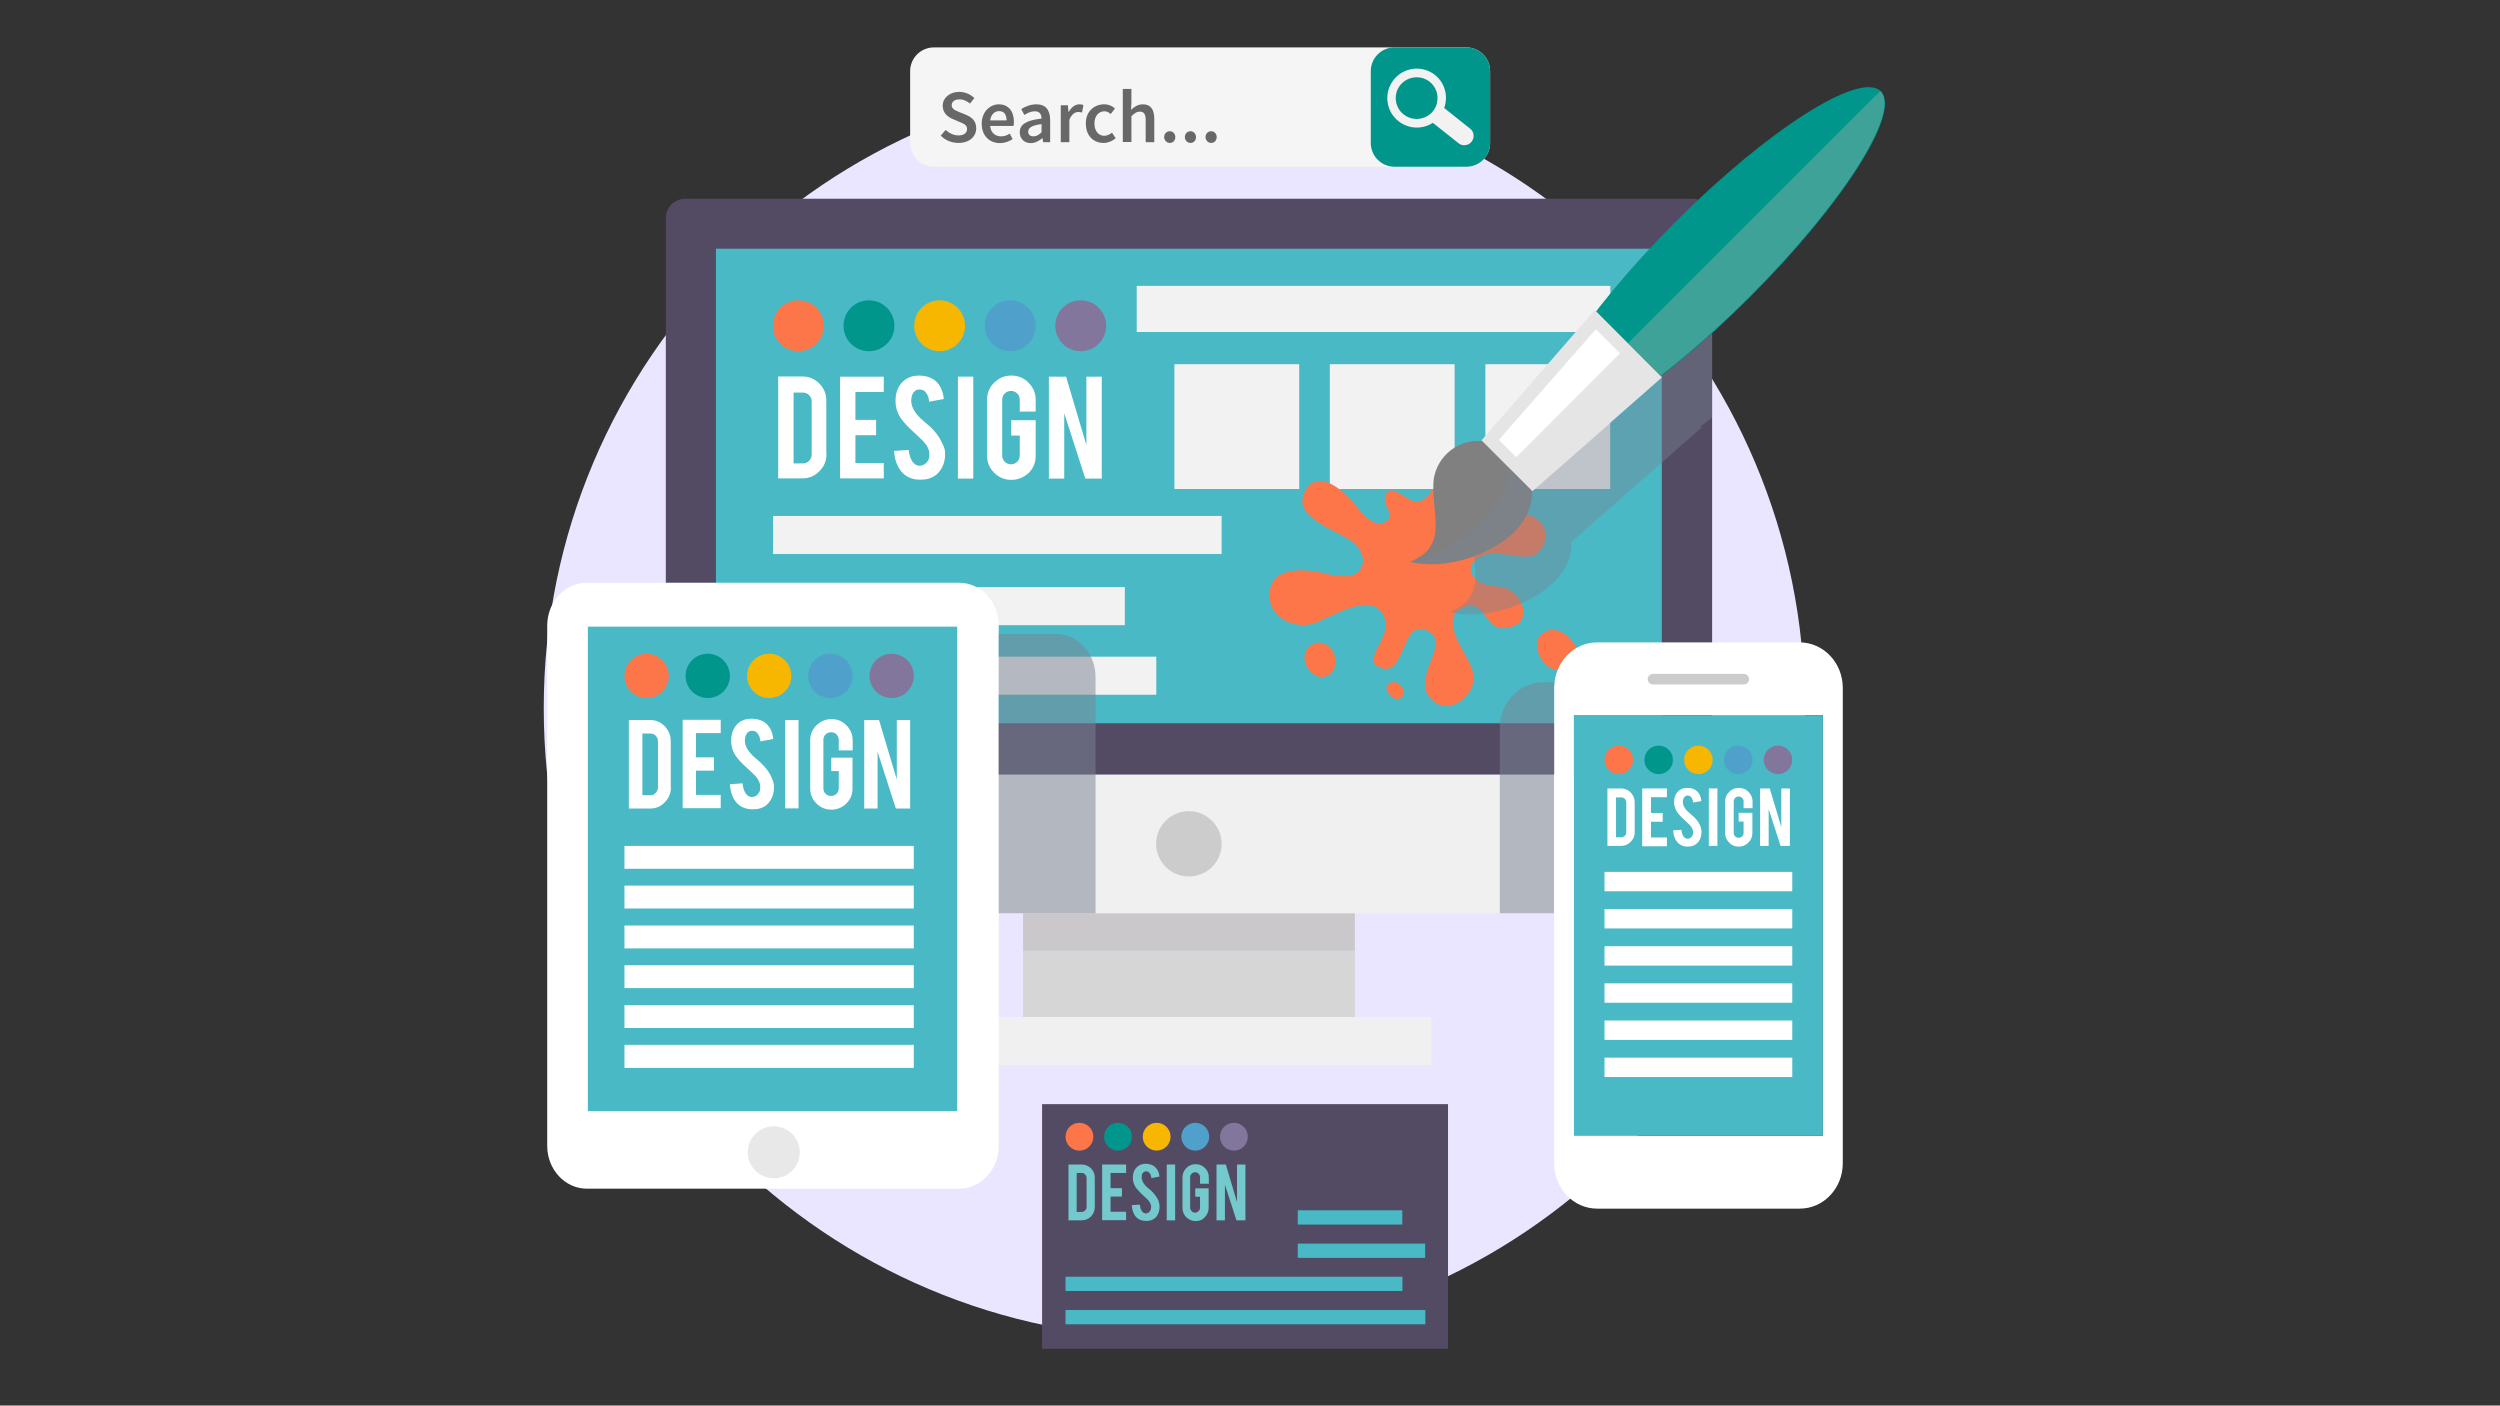 <?xml version="1.0" encoding="utf-8"?>
<!-- Generator: Adobe Illustrator 22.0.0, SVG Export Plug-In . SVG Version: 6.00 Build 0)  -->
<svg version="1.1" id="Layer_1" xmlns="http://www.w3.org/2000/svg" xmlns:xlink="http://www.w3.org/1999/xlink" x="0px" y="0px"
	 viewBox="0 0 1366 768" style="enable-background:new 0 0 1366 768;" xml:space="preserve">
<rect x="0" y="0" width="1366" height="768" fill="#333333" stroke="none"/>
<style type="text/css">
	.st0{fill:#EAE6FF;}
	.st1{fill:#D6D6D6;}
	.st2{fill:#534B64;}
	.st3{fill:#48B9C5;}
	.st4{fill:#F0F0F0;}
	.st5{opacity:0.25;fill:#AAA1AC;}
	.st6{fill:#CCCCCC;}
	.st7{fill:#FC7649;}
	.st8{fill:#01968B;}
	.st9{fill:#F7B701;}
	.st10{fill:#4FA0CA;}
	.st11{fill:#82769D;}
	.st12{fill:#FFFFFF;}
	.st13{fill:#73C9CC;}
	.st14{fill:#F5F5F5;}
	.st15{fill:#F2F2F2;}
	.st16{fill:#686868;}
	.st17{fill:#808080;}
	.st18{fill:#E5E5E5;}
	.st19{opacity:0.42;fill:#91B2AD;}
	.st20{opacity:0.42;}
	.st21{fill:#7A8494;}
	.st22{opacity:0.42;fill:#7A8494;}
	.st23{opacity:0.88;fill:#E5E5E5;}
	.st24{opacity:0.52;fill:#7A8494;}
</style>
<g>
	<g>
		<path class="st0" d="M297.1,386.9c0,190.3,154.2,344.5,344.5,344.5c190.3,0,344.5-154.2,344.5-344.5
			c0-190.3-154.2-344.5-344.5-344.5C451.4,42.4,297.1,196.6,297.1,386.9z"/>
		<rect x="559" y="495.1" class="st1" width="181.3" height="64.1"/>
		<path class="st2" d="M935.5,119.2v304.1H363.8V119.2c0-5.8,4.7-10.6,10.6-10.6h550.5C930.8,108.6,935.5,113.4,935.5,119.2z"/>
		<rect x="391.2" y="135.9" class="st3" width="516.8" height="259.3"/>
		<rect x="517" y="555.7" class="st4" width="265.1" height="26.3"/>
		<rect x="559" y="499" class="st5" width="181.3" height="20.5"/>
		<path class="st4" d="M935.5,423.3v65.1c0,5.8-4.7,10.6-10.6,10.6H374.4c-5.8,0-10.6-4.7-10.6-10.6v-65.1H935.5z"/>
		<path class="st6" d="M667.5,461.1c0,9.9-8,17.8-17.9,17.8c-9.9,0-17.9-8-17.9-17.8c0-9.9,8-17.9,17.9-17.9
			C659.5,443.3,667.5,451.3,667.5,461.1z"/>
		<g>
			<path class="st7" d="M450.1,178c0,7.7-6.2,13.9-13.9,13.9c-7.7,0-13.9-6.2-13.9-13.9c0-7.7,6.2-13.9,13.9-13.9
				C443.9,164.1,450.1,170.3,450.1,178z"/>
			<path class="st8" d="M488.7,178c0,7.7-6.2,13.9-13.9,13.9c-7.7,0-13.9-6.2-13.9-13.9c0-7.7,6.2-13.9,13.9-13.9
				C482.5,164.1,488.7,170.3,488.7,178z"/>
			<path class="st9" d="M527.3,178c0,7.7-6.2,13.9-13.9,13.9c-7.7,0-13.9-6.2-13.9-13.9c0-7.7,6.2-13.9,13.9-13.9
				C521.1,164.1,527.3,170.3,527.3,178z"/>
			<path class="st10" d="M565.9,178c0,7.7-6.2,13.9-13.9,13.9c-7.7,0-13.9-6.2-13.9-13.9c0-7.7,6.2-13.9,13.9-13.9
				C559.6,164.1,565.9,170.3,565.9,178z"/>
			<path class="st11" d="M604.4,178c0,7.7-6.2,13.9-13.9,13.9c-7.7,0-13.9-6.2-13.9-13.9c0-7.7,6.2-13.9,13.9-13.9
				C598.2,164.1,604.4,170.3,604.4,178z"/>
			<g>
				<path class="st12" d="M451.6,248.1c0,3.7-1.3,6.8-3.9,9.4c-2.6,2.6-5.7,3.9-9.3,3.9h-13.2v-55.7h13.2c3.7,0,6.8,1.3,9.3,3.9
					c2.6,2.6,3.8,5.7,3.8,9.4V248.1z M433.6,253.2h5.1c1.3,0,2.5-0.5,3.4-1.4c0.9-1,1.4-2.1,1.4-3.4v-29.1c0-1.3-0.5-2.5-1.4-3.4
					c-0.9-0.9-2.1-1.4-3.4-1.4h-5.1V253.2z"/>
				<path class="st12" d="M459,261.5v-55.7h23.9v8.4h-15.5v15.2h11.3v8.4h-11.3V253h15.5v8.4H459z"/>
				<path class="st12" d="M516.4,247.6c0.1,3.9-0.9,7.2-3,9.9c-1.4,1.9-3.3,3.2-5.8,4c-1.3,0.4-2.9,0.6-4.7,0.6
					c-3.3,0-6-0.8-8.2-2.4c-1.8-1.3-3.2-3.1-4.3-5.4c-1.1-2.3-1.7-4.9-1.9-7.9l8-0.6c0.4,3.2,1.2,5.6,2.6,7.1c1,1.1,2.2,1.6,3.5,1.6
					c1.8-0.1,3.3-1,4.4-2.7c0.6-0.9,0.8-2.1,0.8-3.7c0-2.3-1.1-4.6-3.2-6.9c-1.6-1.6-4.1-3.9-7.5-7.1c-2.8-2.7-4.7-5.1-5.9-7.2
					c-1.2-2.4-1.9-5-1.9-7.8c0-5.1,1.7-8.9,5.1-11.5c2.1-1.6,4.7-2.4,7.8-2.4c3,0,5.6,0.7,7.7,2c1.7,1,3,2.5,4,4.4
					c1,1.9,1.6,4,1.8,6.4l-8,1.5c-0.2-2.3-0.9-4.1-2-5.3c-0.8-0.9-1.9-1.4-3.3-1.4c-1.5,0-2.7,0.7-3.5,2c-0.6,1.1-1,2.5-1,4.1
					c0,2.5,1.1,5.1,3.3,7.8c0.8,1,2.1,2.2,3.7,3.6c2,1.6,3.3,2.8,3.9,3.4c2.1,2.1,3.7,4.1,4.8,6.1c0.5,0.9,1,1.8,1.3,2.6
					C516,244.3,516.4,246,516.4,247.6z"/>
				<path class="st12" d="M531.8,261.5h-8.4v-55.7h8.4V261.5z"/>
				<path class="st12" d="M552.6,262.2c-3.7,0-6.8-1.3-9.4-3.9c-2.6-2.6-3.9-5.7-3.9-9.4v-30.4c0-3.7,1.3-6.9,3.9-9.4
					c2.6-2.6,5.7-3.9,9.4-3.9c3.7,0,6.8,1.3,9.4,3.9c2.6,2.6,3.9,5.7,3.9,9.4v6.4h-8.7v-6.5c0-1.3-0.5-2.5-1.4-3.4
					c-0.9-0.9-2.1-1.4-3.4-1.4s-2.5,0.5-3.4,1.4c-0.9,0.9-1.4,2.1-1.4,3.4v30.5c0,1.3,0.5,2.5,1.4,3.4c0.9,0.9,2.1,1.4,3.4,1.4
					s2.5-0.5,3.4-1.4c0.9-0.9,1.4-2.1,1.4-3.4v-10.9h-4.7v-8.4h13.4v19.5c0,3.7-1.3,6.8-3.9,9.4
					C559.3,260.9,556.2,262.2,552.6,262.2z"/>
				<path class="st12" d="M582.5,205.8l11.1,37.4v-37.4h8.4v55.7h-9l-11.5-35.7v35.7h-8.4v-55.7H582.5z"/>
			</g>
		</g>
		<g>
			<rect x="569.4" y="603.3" class="st2" width="221.8" height="133.7"/>
			<g>
				<path class="st7" d="M597.4,621.1c0,4.2-3.4,7.6-7.6,7.6c-4.2,0-7.6-3.4-7.6-7.6c0-4.2,3.4-7.6,7.6-7.6
					C594,613.5,597.4,616.9,597.4,621.1z"/>
				<path class="st8" d="M618.5,621.1c0,4.2-3.4,7.6-7.6,7.6c-4.2,0-7.6-3.4-7.6-7.6c0-4.2,3.4-7.6,7.6-7.6
					C615.1,613.5,618.5,616.9,618.5,621.1z"/>
				<path class="st9" d="M639.6,621.1c0,4.2-3.4,7.6-7.6,7.6c-4.2,0-7.6-3.4-7.6-7.6c0-4.2,3.4-7.6,7.6-7.6
					C636.2,613.5,639.6,616.9,639.6,621.1z"/>
				<path class="st10" d="M660.7,621.1c0,4.2-3.4,7.6-7.6,7.6c-4.2,0-7.6-3.4-7.6-7.6c0-4.2,3.4-7.6,7.6-7.6
					C657.3,613.5,660.7,616.9,660.7,621.1z"/>
				<path class="st11" d="M681.8,621.1c0,4.2-3.4,7.6-7.6,7.6c-4.2,0-7.6-3.4-7.6-7.6c0-4.2,3.4-7.6,7.6-7.6
					C678.4,613.5,681.8,616.9,681.8,621.1z"/>
				<g>
					<path class="st13" d="M598.2,659.5c0,2-0.7,3.7-2.1,5.2c-1.4,1.4-3.1,2.1-5.1,2.1h-7.2v-30.5h7.2c2,0,3.7,0.7,5.1,2.1
						c1.4,1.4,2.1,3.1,2.1,5.1V659.5z M588.3,662.2h2.8c0.7,0,1.3-0.3,1.8-0.8c0.5-0.5,0.8-1.1,0.8-1.9v-15.9c0-0.7-0.3-1.4-0.8-1.9
						c-0.5-0.5-1.1-0.8-1.8-0.8h-2.8V662.2z"/>
					<path class="st13" d="M602.2,666.8v-30.5h13.1v4.6h-8.5v8.3h6.2v4.6h-6.2v8.3h8.5v4.6H602.2z"/>
					<path class="st13" d="M633.6,659.2c0,2.1-0.5,3.9-1.6,5.4c-0.7,1-1.8,1.7-3.2,2.2c-0.7,0.2-1.6,0.3-2.6,0.3
						c-1.8,0-3.3-0.4-4.5-1.3c-1-0.7-1.8-1.7-2.3-3c-0.6-1.3-0.9-2.7-1-4.3l4.4-0.3c0.2,1.8,0.7,3.1,1.4,3.9
						c0.6,0.6,1.2,0.9,1.9,0.9c1,0,1.8-0.5,2.4-1.5c0.3-0.5,0.5-1.1,0.5-2c0-1.3-0.6-2.5-1.7-3.8c-0.9-0.9-2.3-2.2-4.1-3.9
						c-1.5-1.5-2.6-2.8-3.2-4c-0.7-1.3-1-2.7-1-4.3c0-2.8,0.9-4.9,2.8-6.3c1.2-0.9,2.6-1.3,4.3-1.3c1.6,0,3,0.4,4.2,1.1
						c0.9,0.6,1.6,1.4,2.2,2.4c0.6,1,0.9,2.2,1,3.5l-4.4,0.8c-0.1-1.3-0.5-2.2-1.1-2.9c-0.4-0.5-1-0.8-1.8-0.8
						c-0.8,0-1.5,0.4-1.9,1.1c-0.4,0.6-0.5,1.3-0.5,2.2c0,1.4,0.6,2.8,1.8,4.2c0.5,0.6,1.1,1.2,2,1.9c1.1,0.9,1.8,1.5,2.1,1.9
						c1.1,1.1,2,2.3,2.6,3.4c0.3,0.5,0.5,1,0.7,1.4C633.4,657.4,633.6,658.3,633.6,659.2z"/>
					<path class="st13" d="M642.1,666.8h-4.6v-30.5h4.6V666.8z"/>
					<path class="st13" d="M653.4,667.2c-2,0-3.7-0.7-5.2-2.1c-1.4-1.4-2.1-3.1-2.1-5.1v-16.6c0-2,0.7-3.7,2.1-5.2
						c1.4-1.4,3.1-2.1,5.1-2.1c2,0,3.7,0.7,5.1,2.1c1.4,1.4,2.1,3.1,2.1,5.1v3.5h-4.8v-3.6c0-0.7-0.3-1.4-0.8-1.9
						c-0.5-0.5-1.1-0.8-1.9-0.8c-0.7,0-1.4,0.3-1.9,0.8c-0.5,0.5-0.8,1.1-0.8,1.9v16.7c0,0.7,0.3,1.3,0.8,1.9
						c0.5,0.5,1.1,0.8,1.9,0.8c0.7,0,1.3-0.3,1.9-0.8c0.5-0.5,0.8-1.1,0.8-1.9v-6h-2.6v-4.6h7.3v10.6c0,2-0.7,3.7-2.1,5.2
						C657.1,666.5,655.4,667.2,653.4,667.2z"/>
					<path class="st13" d="M669.8,636.3l6.1,20.5v-20.5h4.6v30.5h-4.9l-6.3-19.5v19.5h-4.6v-30.5H669.8z"/>
				</g>
			</g>
			<rect x="709.1" y="661.3" class="st3" width="57.1" height="7.8"/>
			<rect x="709.1" y="679.5" class="st3" width="69.6" height="7.8"/>
			<rect x="582.2" y="697.6" class="st3" width="184.1" height="7.8"/>
			<rect x="582.2" y="715.8" class="st3" width="196.6" height="7.8"/>
		</g>
		<g>
			<path class="st14" d="M497.3,78.1c0,7.2,5.8,13,13,13h290.9c7.2,0,13-5.8,13-13V38.9c0-7.2-5.8-13-13-13H510.3
				c-7.2,0-13,5.8-13,13V78.1z"/>
			<path class="st8" d="M814.2,78.1c0,7.2-5.8,13-13,13H762c-7.2,0-13-5.8-13-13V38.9c0-7.2,5.8-13,13-13h39.2c7.2,0,13,5.8,13,13
				V78.1z"/>
			<path class="st15" d="M761.5,43.6c-5.5,6.9-4.4,17,2.6,22.6c5.6,4.4,13.2,4.6,18.8,0.9L797,78.3c1.1,0.9,2.4,1.2,3.7,1
				c1.3-0.1,2.5-0.8,3.4-1.9c1.7-2.2,1.4-5.4-0.8-7.1l-14.2-11.3c2.3-6.3,0.5-13.7-5.1-18.1C777.1,35.5,767,36.6,761.5,43.6z
				 M781.2,44.7c3.5,2.8,4.9,7.2,4,11.3c-0.3,1.7-1.1,3.3-2.2,4.7c-1.1,1.4-2.5,2.5-4.1,3.2c-3.8,1.8-8.5,1.4-12-1.4
				c-4.9-3.9-5.7-11.1-1.8-16C769.1,41.6,776.3,40.8,781.2,44.7z"/>
			<g>
				<path class="st16" d="M516.7,71c1.9,1.8,4.5,3,7,3c3,0,4.7-1.4,4.7-3.5c0-2.2-1.7-2.9-4.2-3.9l-3.7-1.6
					c-2.6-1.1-5.4-3.2-5.4-7.2c0-4.3,3.8-7.6,9-7.6c3.1,0,6.2,1.3,8.3,3.4l-2.4,3c-1.7-1.4-3.5-2.3-5.8-2.3c-2.5,0-4.2,1.2-4.2,3.2
					c0,2.1,2.1,2.9,4.3,3.8l3.7,1.5c3.2,1.4,5.4,3.4,5.4,7.3c0,4.4-3.6,8-9.7,8c-3.6,0-7.2-1.4-9.7-4L516.7,71z"/>
				<path class="st16" d="M545.7,57c5.5,0,8.3,4,8.3,9.6c0,0.9-0.1,1.7-0.2,2.2H541c0.4,3.7,2.7,5.7,6,5.7c1.7,0,3.2-0.5,4.7-1.5
					l1.6,3c-1.9,1.3-4.4,2.2-6.9,2.2c-5.6,0-10-3.9-10-10.6C536.4,61,541,57,545.7,57z M550,65.8c0-3.2-1.4-5.1-4.1-5.1
					c-2.4,0-4.4,1.8-4.9,5.1H550z"/>
				<path class="st16" d="M569.1,64.8c0-2.1-0.9-4-3.7-4c-2,0-3.9,0.9-5.7,2l-1.7-3.2c2.2-1.4,5.1-2.6,8.3-2.6
					c5.1,0,7.5,3.1,7.5,8.7v12H570l-0.4-2.2h-0.1c-1.8,1.5-3.9,2.7-6.3,2.7c-3.5,0-6-2.4-6-5.9C557.2,67.9,560.9,65.7,569.1,64.8z
					 M564.7,74.5c1.6,0,2.9-0.8,4.4-2.2v-4.5c-5.5,0.7-7.3,2.1-7.3,4.2C561.8,73.7,563,74.5,564.7,74.5z"/>
				<path class="st16" d="M579.6,57.5h3.9l0.3,3.6h0.2c1.4-2.6,3.6-4.1,5.7-4.1c1,0,1.7,0.1,2.3,0.4l-0.8,4.1
					c-0.7-0.2-1.2-0.3-2.1-0.3c-1.6,0-3.5,1.1-4.8,4.2v12.3h-4.7V57.5z"/>
				<path class="st16" d="M603.3,57c2.6,0,4.6,1,5.9,2.3l-2.3,3c-1.1-0.9-2.1-1.5-3.4-1.5c-3.3,0-5.5,2.7-5.5,6.7
					c0,4,2.2,6.7,5.4,6.7c1.6,0,3-0.8,4.2-1.7l2,3c-1.9,1.7-4.3,2.6-6.6,2.6c-5.5,0-9.7-3.9-9.7-10.6C593.2,60.8,598,57,603.3,57z"
					/>
				<path class="st16" d="M613.5,48.6h4.7v7.5l-0.2,3.9c1.7-1.6,3.7-3,6.5-3c4.3,0,6.2,2.9,6.2,8v12.7H626V65.6c0-3.3-1-4.6-3.2-4.6
					c-1.8,0-2.9,0.9-4.6,2.5v14.1h-4.7V48.6z"/>
				<path class="st16" d="M639.2,71.7c1.7,0,3,1.4,3,3.2c0,1.9-1.3,3.2-3,3.2c-1.7,0-3.1-1.4-3.1-3.2
					C636.1,73.1,637.4,71.7,639.2,71.7z"/>
				<path class="st16" d="M650.5,71.7c1.7,0,3,1.4,3,3.2c0,1.9-1.3,3.2-3,3.2s-3.1-1.4-3.1-3.2C647.4,73.1,648.7,71.7,650.5,71.7z"
					/>
				<path class="st16" d="M661.8,71.7c1.7,0,3,1.4,3,3.2c0,1.9-1.3,3.2-3,3.2c-1.7,0-3.1-1.4-3.1-3.2
					C658.7,73.1,660,71.7,661.8,71.7z"/>
			</g>
		</g>
		<rect x="621.1" y="156.2" class="st15" width="258.8" height="25.2"/>
		<rect x="811.6" y="199" class="st15" width="68.2" height="68.2"/>
		<rect x="726.6" y="199" class="st15" width="68.2" height="68.2"/>
		<rect x="641.7" y="199" class="st15" width="68.2" height="68.2"/>
		<rect x="422.4" y="281.9" class="st15" width="245.1" height="20.8"/>
		<rect x="422.4" y="320.8" class="st15" width="192.2" height="20.8"/>
		<rect x="422.4" y="358.8" class="st15" width="209.4" height="20.8"/>
		<g>
			<path class="st7" d="M822.5,343.2c-11.6,1.4-10.2-15.6-22.4-11.5c-16,5.9,3.2,27.3,4.6,35.2c4,11.4-13.7,27.1-23.9,13.7
				c-9.1-12,13.5-30.4-1.9-36.4c-13.4-5.3-10.8,26.3-24.8,20.6c-10.8-4.4,6.4-15.8,2.4-27.2c-5.7-16.2-30.5,0.5-38.5,3
				c-10.5,3.3-23.7-2.6-24.4-14.4c-0.7-18.1,21.5-15.2,30.5-12.8c5.4,1.2,14.7,3.2,18.6-1.6c4.8-6.1,0.2-13-4.9-16.6
				c-8.5-5.8-33.5-13.2-24.1-27.9c7.7-12.1,22.9,3.2,27.8,9.7c3.9,5.1,10.4,11.8,15.8,7.9c5.5-3.6-1.5-8.1-0.6-13.1
				c2.2-10.5,13.6,4.4,18.8,2.3c12.1-4.9,11-27,25.6-16.3c10.2,7.5-7.9,13.4-10.1,25.7c-3.9,21.2,24.2,6.1,30.3,0.7
				c10.4-9.3,30,1.4,20.8,15.7c-5.7,9.2-20.5,0.2-30.7,3.2c-8.5,2.3-11.1,10.6-2.4,15.3c5,2.8,11.3,0.9,16.4,4.4
				C833.7,328.4,836.8,341.7,822.5,343.2z"/>
			<path class="st7" d="M857.4,364.5c-8.6,6.1-18.9-4.6-17.5-13.9c0.4-2.4,2.3-4.2,4.6-5.6c2-1,5.4-1,7.6-0.1
				C859.6,348,866.6,358.3,857.4,364.5z"/>
			<path class="st7" d="M724.4,369.6c-6.3,2.3-13.1-6.5-11.4-12.2c1-4.4,4.7-6.2,8.6-6.3c2,0.3,4.5,1.8,5.9,3.6
				C730.8,359.1,730.9,367.1,724.4,369.6z"/>
			<path class="st7" d="M758,374.4c1-1.3,2.3-2,4.4-1.6c2.5,0.5,5.8,4.3,4.4,6.8C764,386,755.6,377.9,758,374.4z"/>
		</g>
		<g>
			<path class="st17" d="M827.6,290.5c-13.3,13.3-38.8,21.1-57.2,16.5c21-8.5,12-25,12.8-43c0.8-17.1,20.4-30.2,38.3-18.8
				C844.1,261.4,838.3,279.8,827.6,290.5z"/>
			<path class="st8" d="M956.3,162.2c-50.7,50.7-101,82.7-112.3,71.4c-11.3-11.3,20.7-61.5,71.4-112.3
				c50.7-50.7,101-82.7,112.3-71.4C1039,61.2,1007,111.5,956.3,162.2z"/>
			<polygon class="st18" points="837.3,268.4 809.5,240.6 871.4,169.4 908.1,206.2 			"/>
			<path class="st19" d="M956,162c-16.8,16.8-33.5,31.5-48.8,43.3l-17.7-17.7l137.9-137.9C1038.7,61,1006.7,111.2,956,162z"/>
			<g class="st20">
				<path class="st21" d="M827.3,290.2c-13.2,13.1-38.2,20.9-56.6,16.7c24.3-5.8,49.1-24.9,55-50l10.9,10.9
					C837.4,276.4,833.1,284.4,827.3,290.2z"/>
			</g>
			<polygon class="st12" points="872,179.9 819,240.3 828.5,249.8 885.2,193 			"/>
		</g>
		<path class="st22" d="M935.5,228c-2.1,1.8-4.2,3.4-6.3,5l0.6,0.6l-70.9,62.2l-0.4-0.4c0.9,8.7-3.5,16.8-9.3,22.5
			c-13.3,13.3-38.8,21.1-57.2,16.5c0.1-0.1,0.2-0.1,0.3-0.1c15.7-6.4,14.3-17.5,13.1-30.3c8.6-3.1,16.4-7.7,22.1-13.4
			c5.8-5.8,10.1-13.8,9.3-22.5l0.4,0.4l70.9-62.2l-0.6-0.7c8.9-6.9,18.4-14.7,28-23.5V228z"/>
		<g>
			<g>
				<path class="st12" d="M983.3,351H872.7c-13,0-23.5,11.1-23.5,24.9v259.7c0,13.7,10.5,24.8,23.5,24.8h110.7
					c13,0,23.5-11.1,23.5-24.8V375.9C1006.9,362.1,996.3,351,983.3,351z M996,620.6H860V390.8h136V620.6z"/>
				<rect x="860" y="390.8" class="st3" width="136" height="229.8"/>
				<path class="st6" d="M955.7,371.1c0,1.6-1.3,2.9-2.9,2.9h-49.6c-1.6,0-2.9-1.3-2.9-2.9l0,0c0-1.6,1.3-2.9,2.9-2.9h49.6
					C954.4,368.2,955.7,369.5,955.7,371.1L955.7,371.1z"/>
			</g>
			<g>
				<path class="st7" d="M892.3,415.2c0,4.3-3.5,7.8-7.8,7.8c-4.3,0-7.8-3.5-7.8-7.8c0-4.3,3.5-7.8,7.8-7.8
					C888.8,407.4,892.3,410.9,892.3,415.2z"/>
				<path class="st8" d="M914.1,415.2c0,4.3-3.5,7.8-7.8,7.8s-7.8-3.5-7.8-7.8c0-4.3,3.5-7.8,7.8-7.8S914.1,410.9,914.1,415.2z"/>
				<path class="st9" d="M935.8,415.2c0,4.3-3.5,7.8-7.8,7.8c-4.3,0-7.8-3.5-7.8-7.8c0-4.3,3.5-7.8,7.8-7.8
					C932.3,407.4,935.8,410.9,935.8,415.2z"/>
				<path class="st10" d="M957.6,415.2c0,4.3-3.5,7.8-7.8,7.8c-4.3,0-7.8-3.5-7.8-7.8c0-4.3,3.5-7.8,7.8-7.8
					C954,407.4,957.6,410.9,957.6,415.2z"/>
				<path class="st11" d="M979.3,415.2c0,4.3-3.5,7.8-7.8,7.8c-4.3,0-7.8-3.5-7.8-7.8c0-4.3,3.5-7.8,7.8-7.8
					C975.8,407.4,979.3,410.9,979.3,415.2z"/>
				<g>
					<path class="st12" d="M893.2,454.7c0,2.1-0.7,3.8-2.2,5.3c-1.5,1.5-3.2,2.2-5.3,2.2h-7.4v-31.4h7.4c2.1,0,3.8,0.7,5.3,2.2
						c1.4,1.5,2.2,3.2,2.2,5.3V454.7z M883,457.5h2.9c0.7,0,1.4-0.3,1.9-0.8c0.5-0.5,0.8-1.2,0.8-1.9v-16.4c0-0.7-0.3-1.4-0.8-1.9
						c-0.5-0.5-1.2-0.8-1.9-0.8H883V457.5z"/>
					<path class="st12" d="M897.3,462.2v-31.4h13.5v4.8h-8.7v8.6h6.4v4.8h-6.4v8.6h8.7v4.8H897.3z"/>
					<path class="st12" d="M929.7,454.4c0,2.2-0.5,4.1-1.7,5.6c-0.8,1-1.9,1.8-3.2,2.2c-0.8,0.2-1.6,0.4-2.6,0.4
						c-1.9,0-3.4-0.5-4.6-1.4c-1-0.7-1.8-1.8-2.4-3.1c-0.6-1.3-0.9-2.8-1-4.4l4.5-0.3c0.2,1.8,0.7,3.2,1.5,4
						c0.6,0.6,1.2,0.9,1.9,0.9c1,0,1.9-0.5,2.5-1.5c0.3-0.5,0.5-1.2,0.5-2.1c0-1.3-0.6-2.6-1.8-3.9c-0.9-0.9-2.3-2.2-4.2-4
						c-1.6-1.5-2.7-2.9-3.3-4.1c-0.7-1.4-1.1-2.8-1.1-4.4c0-2.9,1-5,2.9-6.5c1.2-0.9,2.7-1.3,4.4-1.3c1.7,0,3.1,0.4,4.3,1.1
						c0.9,0.6,1.7,1.4,2.3,2.5c0.6,1,0.9,2.3,1,3.6l-4.5,0.8c-0.1-1.3-0.5-2.3-1.1-3c-0.4-0.5-1.1-0.8-1.9-0.8c-0.9,0-1.5,0.4-2,1.2
						c-0.4,0.6-0.6,1.4-0.6,2.3c0,1.4,0.6,2.9,1.9,4.4c0.5,0.6,1.2,1.2,2.1,2c1.1,0.9,1.8,1.6,2.2,1.9c1.2,1.2,2.1,2.3,2.7,3.5
						c0.3,0.5,0.5,1,0.7,1.5C929.5,452.5,929.7,453.5,929.7,454.4z"/>
					<path class="st12" d="M938.4,462.2h-4.7v-31.4h4.7V462.2z"/>
					<path class="st12" d="M950.1,462.6c-2.1,0-3.9-0.7-5.3-2.2c-1.5-1.5-2.2-3.2-2.2-5.3V438c0-2.1,0.7-3.9,2.2-5.3
						c1.5-1.5,3.2-2.2,5.3-2.2c2.1,0,3.9,0.7,5.3,2.2c1.5,1.5,2.2,3.2,2.2,5.3v3.6h-4.9v-3.7c0-0.8-0.3-1.4-0.8-1.9
						c-0.5-0.5-1.2-0.8-1.9-0.8c-0.7,0-1.4,0.3-1.9,0.8c-0.5,0.5-0.8,1.2-0.8,1.9v17.2c0,0.8,0.3,1.4,0.8,1.9
						c0.5,0.5,1.2,0.8,1.9,0.8c0.7,0,1.4-0.3,1.9-0.8c0.5-0.5,0.8-1.2,0.8-1.9v-6.2H950v-4.8h7.5v11c0,2.1-0.7,3.9-2.2,5.3
						C953.9,461.9,952.1,462.6,950.1,462.6z"/>
					<path class="st12" d="M967,430.8l6.3,21.1v-21.1h4.7v31.4h-5.1l-6.5-20.1v20.1h-4.7v-31.4H967z"/>
				</g>
			</g>
			<rect x="876.7" y="476.4" class="st12" width="102.6" height="10.6"/>
			<rect x="876.7" y="496.7" class="st12" width="102.6" height="10.6"/>
			<rect x="876.7" y="517" class="st12" width="102.6" height="10.6"/>
			<rect x="876.7" y="537.3" class="st12" width="102.6" height="10.6"/>
			<rect x="876.7" y="557.6" class="st12" width="102.6" height="10.6"/>
			<rect x="876.7" y="577.9" class="st12" width="102.6" height="10.6"/>
		</g>
		<g>
			<path class="st12" d="M545.7,626.1c0,12.9-9.7,23.4-21.7,23.4H320.7c-12,0-21.7-10.5-21.7-23.4V341.8c0-12.9,9.7-23.4,21.7-23.4
				H524c12,0,21.7,10.5,21.7,23.4V626.1z"/>
			<rect x="321.2" y="342.4" class="st3" width="201.8" height="264.7"/>
			<path class="st23" d="M437,629.6c0,7.9-6.4,14.2-14.2,14.2c-7.8,0-14.2-6.4-14.2-14.2c0-7.8,6.4-14.2,14.2-14.2
				C430.6,615.4,437,621.7,437,629.6z"/>
			<g>
				<path class="st7" d="M365.4,369.3c0,6.7-5.4,12.1-12.1,12.1c-6.7,0-12.1-5.4-12.1-12.1s5.4-12.1,12.1-12.1
					C360,357.2,365.4,362.6,365.4,369.3z"/>
				<path class="st8" d="M398.8,369.3c0,6.7-5.4,12.1-12.1,12.1c-6.7,0-12.1-5.4-12.1-12.1s5.4-12.1,12.1-12.1
					C393.4,357.2,398.8,362.6,398.8,369.3z"/>
				<path class="st9" d="M432.4,369.3c0,6.7-5.4,12.1-12.1,12.1c-6.7,0-12.1-5.4-12.1-12.1s5.4-12.1,12.1-12.1
					C426.9,357.2,432.4,362.6,432.4,369.3z"/>
				<path class="st10" d="M465.8,369.3c0,6.7-5.4,12.1-12.1,12.1c-6.7,0-12.1-5.4-12.1-12.1s5.4-12.1,12.1-12.1
					C460.4,357.2,465.8,362.6,465.8,369.3z"/>
				<path class="st11" d="M499.3,369.3c0,6.7-5.4,12.1-12.1,12.1c-6.7,0-12.1-5.4-12.1-12.1s5.4-12.1,12.1-12.1
					C493.9,357.2,499.3,362.6,499.3,369.3z"/>
				<g>
					<path class="st12" d="M366.6,430.2c0,3.2-1.1,5.9-3.4,8.2c-2.2,2.3-4.9,3.4-8.1,3.4h-11.5v-48.4h11.5c3.2,0,5.9,1.1,8.1,3.4
						s3.3,5,3.3,8.1V430.2z M351,434.5h4.4c1.2,0,2.1-0.4,2.9-1.3c0.8-0.8,1.2-1.8,1.2-2.9V405c0-1.2-0.4-2.1-1.2-3
						c-0.8-0.8-1.8-1.2-2.9-1.2H351V434.5z"/>
					<path class="st12" d="M373,441.7v-48.4h20.8v7.3h-13.5v13.2h9.8v7.3h-9.8v13.2h13.5v7.3H373z"/>
					<path class="st12" d="M422.9,429.7c0.1,3.4-0.8,6.2-2.6,8.6c-1.2,1.6-2.9,2.8-5,3.4c-1.2,0.4-2.5,0.5-4.1,0.5
						c-2.9,0-5.2-0.7-7.1-2.1c-1.6-1.2-2.8-2.7-3.7-4.7c-0.9-2-1.4-4.3-1.6-6.9l6.9-0.5c0.3,2.8,1.1,4.9,2.2,6.1
						c0.9,1,1.9,1.4,3,1.4c1.6-0.1,2.9-0.8,3.8-2.4c0.5-0.7,0.7-1.8,0.7-3.2c0-2-0.9-4-2.7-6c-1.4-1.4-3.6-3.4-6.5-6.1
						c-2.4-2.3-4.1-4.4-5.1-6.3c-1.1-2.1-1.6-4.4-1.6-6.8c0-4.4,1.5-7.7,4.4-10c1.8-1.4,4.1-2,6.8-2c2.6,0,4.8,0.6,6.7,1.7
						c1.4,0.9,2.6,2.2,3.5,3.8c0.9,1.6,1.4,3.5,1.6,5.6l-7,1.3c-0.2-2-0.8-3.5-1.7-4.6c-0.7-0.8-1.6-1.2-2.9-1.2
						c-1.3,0-2.4,0.6-3,1.8c-0.6,1-0.9,2.1-0.9,3.5c0,2.2,0.9,4.5,2.9,6.8c0.7,0.9,1.8,1.9,3.2,3.1c1.7,1.4,2.8,2.4,3.3,3
						c1.8,1.8,3.2,3.6,4.2,5.3c0.5,0.8,0.8,1.6,1.1,2.3C422.5,426.8,422.9,428.3,422.9,429.7z"/>
					<path class="st12" d="M436.3,441.7H429v-48.3h7.3V441.7z"/>
					<path class="st12" d="M454.3,442.4c-3.2,0-5.9-1.1-8.2-3.4c-2.3-2.3-3.4-5-3.4-8.1v-26.4c0-3.2,1.1-5.9,3.4-8.2
						c2.3-2.2,5-3.4,8.2-3.4c3.2,0,5.9,1.1,8.2,3.4c2.2,2.3,3.4,5,3.4,8.2v5.5h-7.6v-5.7c0-1.2-0.4-2.1-1.2-3
						c-0.8-0.8-1.8-1.2-3-1.2c-1.2,0-2.1,0.4-3,1.2c-0.8,0.8-1.2,1.8-1.2,3v26.5c0,1.2,0.4,2.1,1.2,2.9c0.8,0.8,1.8,1.2,3,1.2
						c1.2,0,2.2-0.4,3-1.2c0.8-0.8,1.2-1.8,1.2-2.9v-9.5h-4.1v-7.3h11.6v16.9c0,3.2-1.1,5.9-3.4,8.2
						C460.2,441.2,457.4,442.4,454.3,442.4z"/>
					<path class="st12" d="M480.3,393.4l9.7,32.5v-32.5h7.3v48.4h-7.8l-10-31v31h-7.3v-48.4H480.3z"/>
				</g>
			</g>
			<rect x="341.2" y="462.2" class="st12" width="158.1" height="12.5"/>
			<rect x="341.2" y="483.9" class="st12" width="158.1" height="12.5"/>
			<rect x="341.2" y="505.7" class="st12" width="158.1" height="12.5"/>
			<rect x="341.2" y="527.4" class="st12" width="158.1" height="12.5"/>
			<rect x="341.2" y="549.2" class="st12" width="158.1" height="12.5"/>
			<rect x="341.2" y="570.9" class="st12" width="158.1" height="12.6"/>
		</g>
		<path class="st24" d="M849.3,372.8c-0.1,1-0.2,2-0.2,3.1V499h-29.6V397.7c0-13.8,10.6-24.9,23.5-24.9H849.3z"/>
		<path class="st24" d="M598.6,369.9V499h-52.9V346.4h31.1C588.9,346.4,598.6,356.9,598.6,369.9z"/>
	</g>
</g>
</svg>

